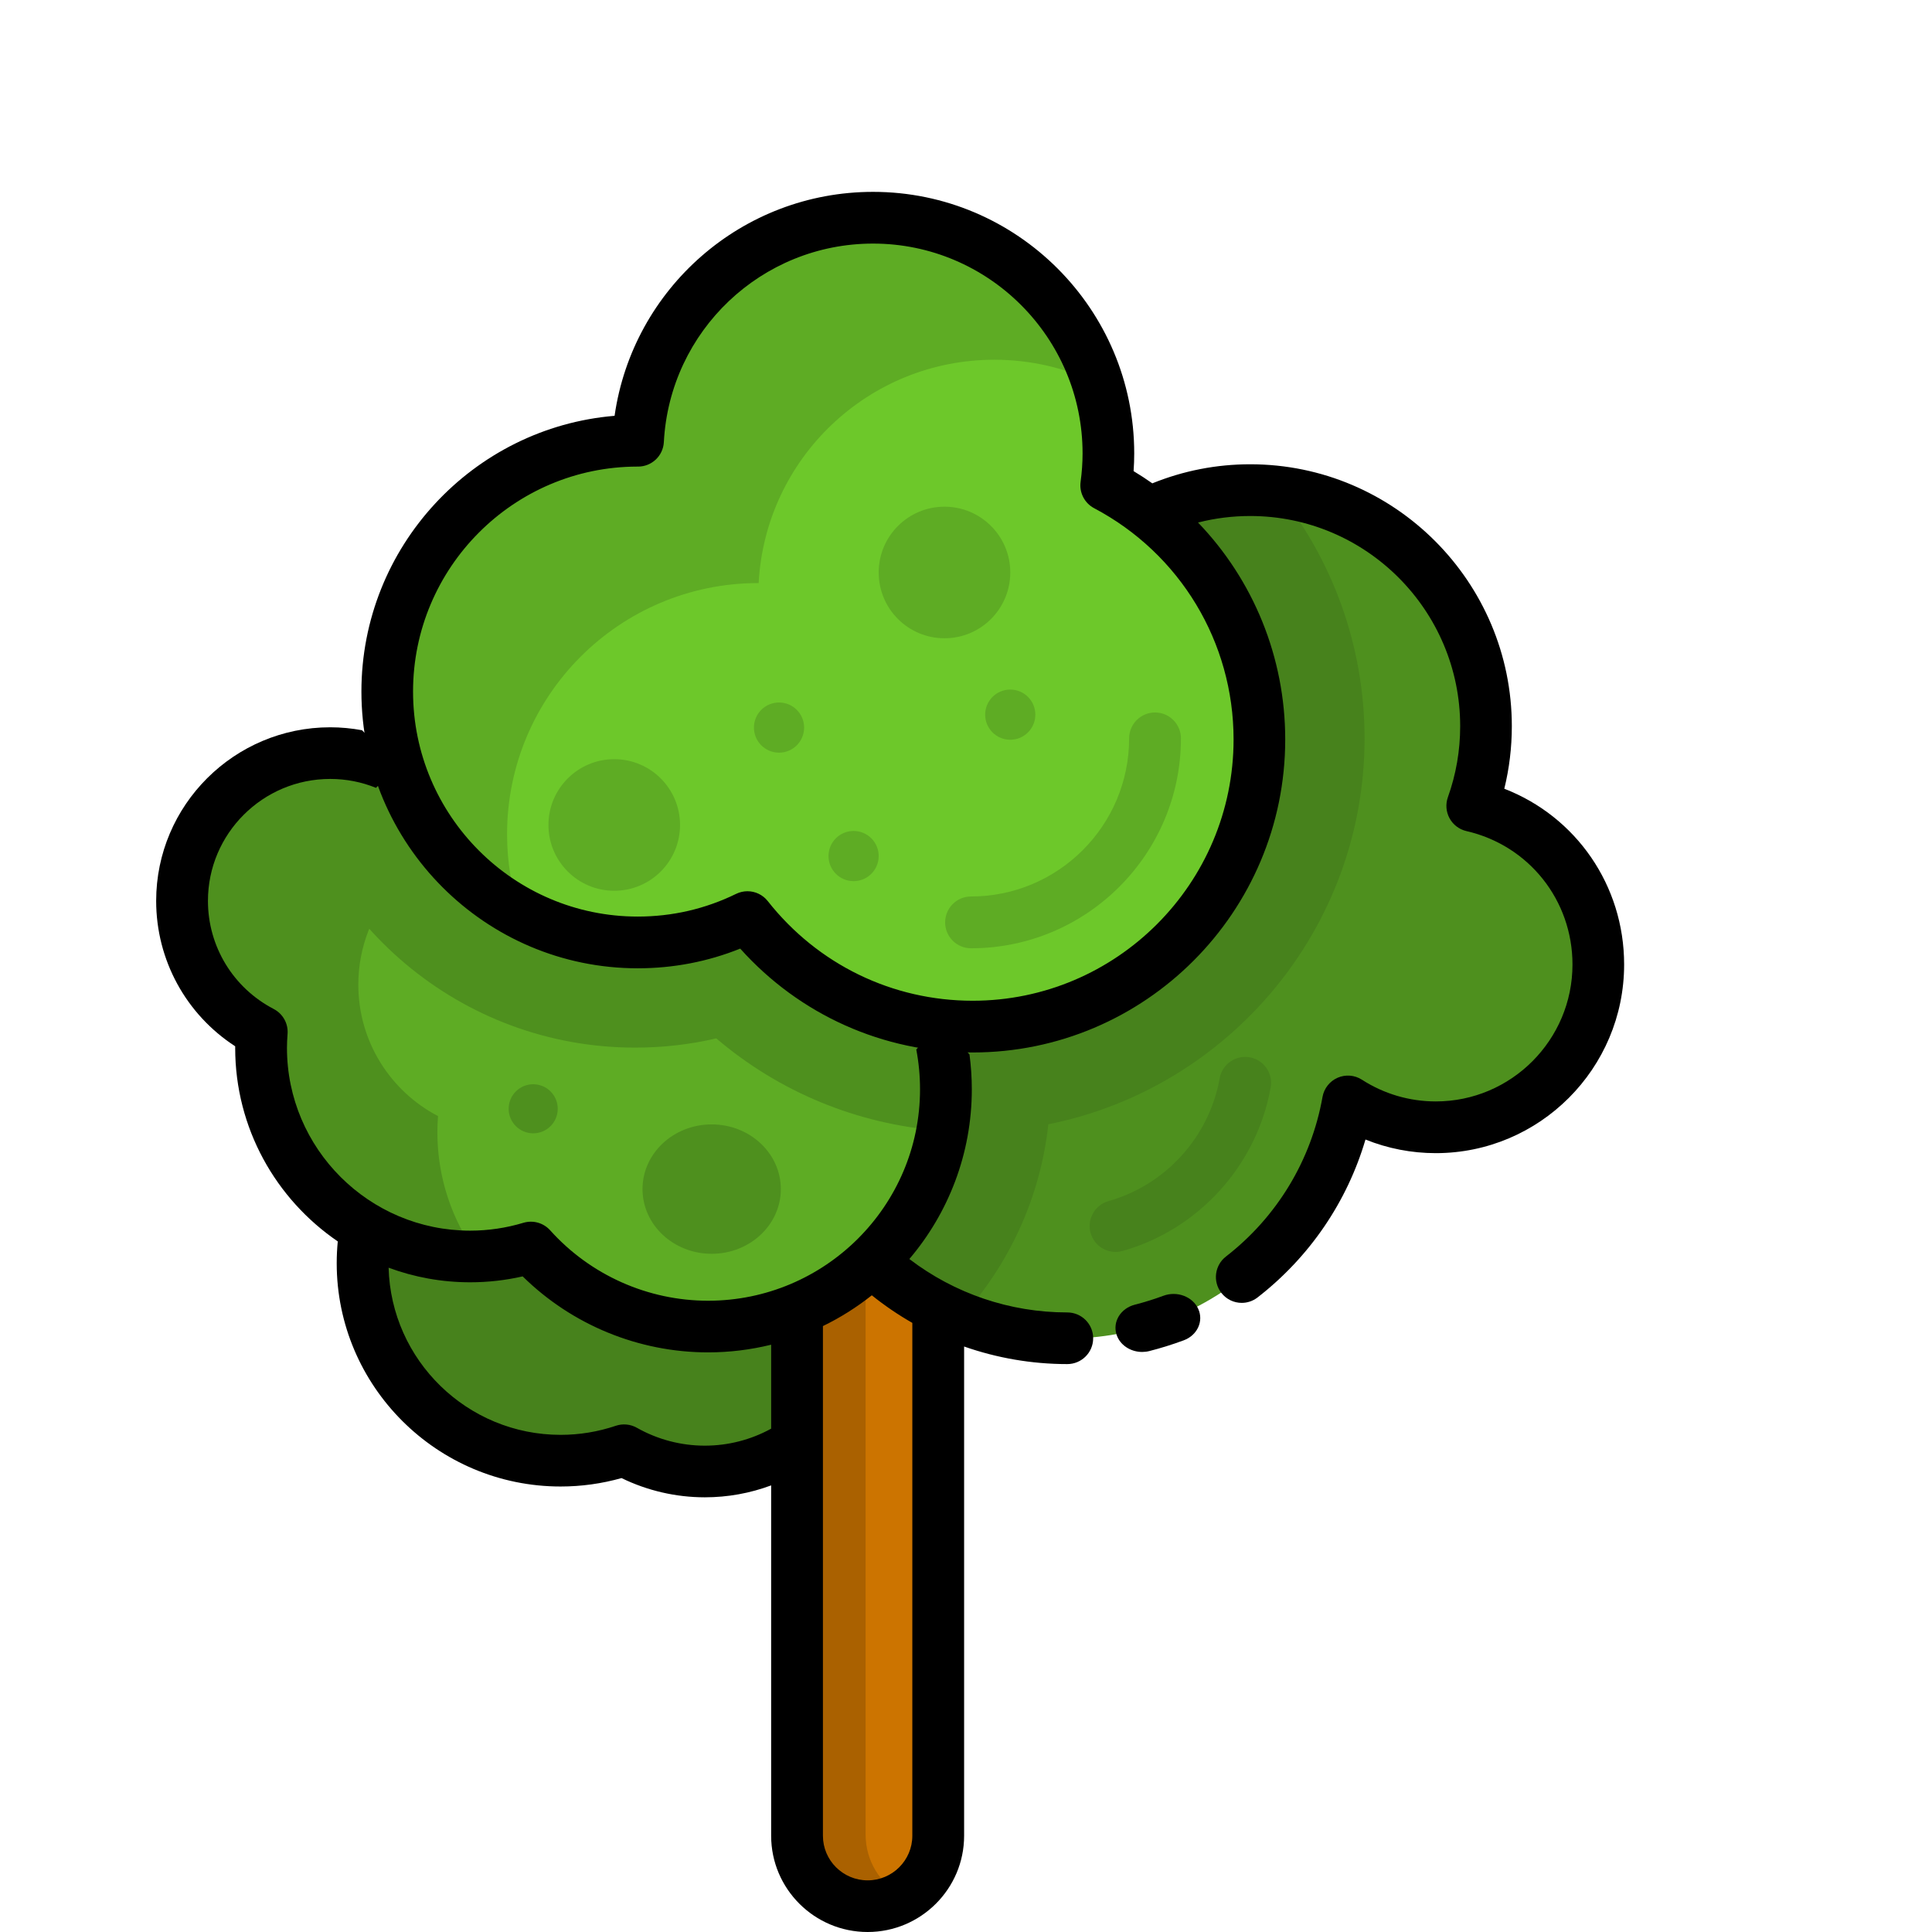 <svg width="325" height="325" viewBox="0 0 433 433" fill="none" xmlns="http://www.w3.org/2000/svg">
<path d="M161.758 256.115C153.7 245.124 140.786 238 126.227 238C101.801 238 82 258.046 82 282.775C82 307.504 101.801 327.551 126.227 327.551C131.189 327.551 135.953 326.712 140.406 325.185C145.728 328.244 151.875 330 158.432 330C178.629 330 195 313.425 195 292.979C195 273.666 180.394 257.817 161.758 256.115Z" fill="#47821C"/>
<path d="M194 427C185.164 427 178 419.911 178 411.166V213.834C178 205.089 185.164 198 194 198C202.836 198 210 205.089 210 213.834V411.166C210 419.911 202.836 427 194 427Z" fill="#CC7400"/>
<path d="M194 411.165V213.833C194 207.976 197.222 202.874 202 200.135C199.645 198.785 196.918 198 194 198C185.164 198 178 205.089 178 213.834V411.166C178 419.911 185.164 427 194 427C196.918 427 199.645 426.215 202 424.865C197.222 422.124 194 417.022 194 411.165Z" fill="#AA6100"/>
<path d="M329.716 180.871C331.714 175.285 332.809 169.27 332.809 162.996C332.809 133.727 309.132 110 279.926 110C250.719 110 227.043 133.727 227.043 162.996C227.043 166.361 227.369 169.647 227.968 172.838C197.887 178.048 175 204.308 175 235.941C175 271.32 203.619 300 238.923 300C270.386 300 296.522 277.213 301.839 247.212C307.522 250.877 314.279 253.013 321.54 253.013C341.676 253.013 358 236.654 358 216.475C358.001 199.114 345.914 184.593 329.716 180.871Z" fill="#4E901E"/>
<path d="M305.827 165.486C305.827 144.83 298.673 125.329 286.124 109.89C284.106 109.656 282.055 109.523 279.973 109.523C250.703 109.523 226.976 133.251 226.976 162.521C226.976 165.886 227.303 169.173 227.903 172.364C197.757 177.574 174.82 203.834 174.82 235.468C174.82 262.614 191.713 285.799 215.553 295.129C226.115 283.419 233.156 268.474 234.955 251.971C275.319 243.897 305.827 208.189 305.827 165.486Z" fill="#47821C"/>
<path d="M250.018 280.581C247.485 280.581 245.156 278.909 244.433 276.35C243.563 273.265 245.359 270.058 248.445 269.187C261.25 265.576 271.027 254.773 273.355 241.665C273.917 238.508 276.93 236.399 280.086 236.964C283.243 237.525 285.347 240.538 284.787 243.695C281.685 261.158 268.657 275.551 251.597 280.363C251.07 280.51 250.539 280.581 250.018 280.581Z" fill="#47821C"/>
<path d="M158.44 189.599C149.225 189.599 140.552 191.957 132.979 196.105C125.136 190.193 115.412 186.692 104.879 186.692C104.481 186.692 104.089 186.712 103.693 186.723C98.428 175.088 86.83 167 73.357 167C54.934 167 40 182.112 40 200.755C40 213.769 47.282 225.055 57.944 230.688C57.853 231.895 57.792 233.11 57.792 234.341C57.792 260.656 78.874 281.989 104.879 281.989C109.631 281.989 114.215 281.27 118.539 279.946C128.346 291.024 142.586 298 158.44 298C188.02 298 212 273.734 212 243.8C212 213.867 188.022 189.599 158.44 189.599Z" fill="#5EAC24"/>
<path d="M98.172 250.141C87.556 244.598 80.305 233.492 80.305 220.687C80.305 203.51 93.343 189.381 110.063 187.651C108.403 187.473 106.719 187.372 105.011 187.372C104.614 187.372 104.224 187.392 103.83 187.403C98.588 175.955 87.038 167.996 73.623 167.996C55.279 167.996 40.408 182.867 40.408 201.211C40.408 214.016 47.659 225.122 58.276 230.665C58.186 231.852 58.125 233.048 58.125 234.259C58.125 260.154 79.117 281.145 105.012 281.145C105.629 281.145 106.242 281.132 106.854 281.108C101.303 273.404 98.023 263.956 98.023 253.735C98.022 252.524 98.083 251.329 98.172 250.141Z" fill="#4E901E"/>
<path d="M158.345 190.231C149.168 190.231 140.533 192.551 132.992 196.633C125.181 190.815 115.5 187.37 105.012 187.37C104.615 187.37 104.225 187.39 103.831 187.401C98.589 175.953 87.039 167.994 73.624 167.994C70.151 167.994 66.802 168.528 63.656 169.518C70.609 206.623 103.241 234.793 142.334 234.793C148.537 234.793 154.617 234.099 160.533 232.72C174.614 244.733 192.086 251.971 210.756 253.406C211.351 250.215 211.677 246.929 211.677 243.566C211.678 214.109 187.8 190.231 158.345 190.231Z" fill="#4E901E"/>
<path d="M248.393 108.881C248.712 106.544 248.892 104.163 248.892 101.74C248.892 72.613 225.093 49 195.735 49C167.338 49 144.144 71.094 142.657 98.901C142.63 98.901 142.605 98.898 142.578 98.898C111.331 98.898 86 124.031 86 155.032C86 186.034 111.331 211.167 142.578 211.167C151.472 211.167 159.883 209.125 167.371 205.496C179.231 220.413 197.599 230 218.234 230C254.003 230 283 201.231 283 165.743C282.999 141.063 268.967 119.645 248.393 108.881Z" fill="#6DC82A"/>
<path d="M169.953 130.678C169.979 130.678 170.005 130.68 170.031 130.681C171.511 102.787 194.595 80.624 222.856 80.624C231.098 80.624 238.899 82.511 245.853 85.872C239.254 64.171 219.092 48.377 195.235 48.377C166.973 48.377 143.889 70.54 142.409 98.434C142.383 98.434 142.357 98.431 142.331 98.431C111.232 98.431 86.022 123.642 86.022 154.741C86.022 176.538 98.415 195.428 116.531 204.787C114.668 199.19 113.643 193.21 113.643 186.987C113.643 155.889 138.853 130.678 169.953 130.678Z" fill="#5EAC24"/>
<path d="M217.628 212.528C214.421 212.528 211.822 209.929 211.822 206.723C211.822 203.517 214.421 200.918 217.628 200.918C237.165 200.918 253.06 185.023 253.06 165.486C253.06 162.28 255.658 159.68 258.865 159.68C262.071 159.68 264.67 162.28 264.67 165.486C264.669 191.426 243.567 212.528 217.628 212.528Z" fill="#5EAC24"/>
<path d="M137.665 199.638C145.809 199.638 152.411 193.037 152.411 184.893C152.411 176.749 145.809 170.147 137.665 170.147C129.522 170.147 122.92 176.749 122.92 184.893C122.92 193.037 129.522 199.638 137.665 199.638Z" fill="#5EAC24"/>
<path d="M159.5 281C168.06 281 175 274.508 175 266.5C175 258.492 168.06 252 159.5 252C150.94 252 144 258.492 144 266.5C144 274.508 150.94 281 159.5 281Z" fill="#4E901E"/>
<path d="M211.678 143.049C219.822 143.049 226.424 136.447 226.424 128.304C226.424 120.16 219.822 113.558 211.678 113.558C203.534 113.558 196.933 120.16 196.933 128.304C196.933 136.447 203.534 143.049 211.678 143.049Z" fill="#5EAC24"/>
<path d="M226.417 165.793C229.523 165.793 232.04 163.275 232.04 160.17C232.04 157.064 229.523 154.547 226.417 154.547C223.311 154.547 220.794 157.064 220.794 160.17C220.794 163.275 223.311 165.793 226.417 165.793Z" fill="#5EAC24"/>
<path d="M174.596 168.688C177.701 168.688 180.219 166.17 180.219 163.065C180.219 159.959 177.701 157.442 174.596 157.442C171.49 157.442 168.973 159.959 168.973 163.065C168.973 166.17 171.49 168.688 174.596 168.688Z" fill="#5EAC24"/>
<path d="M191.308 197.482C194.413 197.482 196.931 194.964 196.931 191.859C196.931 188.753 194.413 186.236 191.308 186.236C188.202 186.236 185.685 188.753 185.685 191.859C185.685 194.964 188.202 197.482 191.308 197.482Z" fill="#5EAC24"/>
<path d="M119.5 254C122.538 254 125 251.538 125 248.5C125 245.462 122.538 243 119.5 243C116.462 243 114 245.462 114 248.5C114 251.538 116.462 254 119.5 254Z" fill="#4E901E"/>
<path d="M260.743 290.406C258.668 291.177 256.517 291.848 254.352 292.402C251.174 293.215 249.328 296.2 250.228 299.071C250.974 301.449 253.371 303 255.98 303C256.519 303 257.069 302.934 257.614 302.794C260.214 302.129 262.797 301.322 265.291 300.396C268.347 299.262 269.805 296.106 268.549 293.348C267.294 290.589 263.797 289.274 260.743 290.406Z" fill="black"/>
<path d="M239.197 294.143C226.332 294.143 213.932 289.914 203.805 282.172C212.528 271.896 217.803 258.62 217.803 244.133C217.803 241.517 217.626 238.911 217.284 236.332L210.861 229.111L205.358 235.218C205.915 238.142 206.197 241.129 206.197 244.134C206.197 270.262 184.886 291.519 158.689 291.519C145.207 291.519 132.307 285.766 123.298 275.733C121.794 274.058 119.454 273.404 117.294 274.055C113.432 275.221 109.423 275.812 105.378 275.812C82.735 275.812 64.315 257.438 64.315 234.854C64.315 233.909 64.358 232.91 64.449 231.708C64.624 229.4 63.405 227.211 61.348 226.139C52.255 221.404 46.605 212.118 46.605 201.904C46.605 186.835 58.896 174.576 74.004 174.576C77.567 174.576 81.017 175.253 84.277 176.572L89.003 171.618L81.144 163.661C78.806 163.23 76.423 163 74.004 163C52.497 163 35 180.452 35 201.903C35 215.179 41.699 227.351 52.711 234.496C52.711 234.616 52.71 234.735 52.71 234.853C52.71 252.848 61.832 268.754 75.701 278.224C75.545 279.841 75.464 281.474 75.464 283.1C75.464 310.7 97.977 333.155 125.649 333.155C130.275 333.155 134.855 332.521 139.299 331.267C145.09 334.093 151.492 335.577 157.965 335.577C163.094 335.577 168.112 334.662 172.83 332.904V411.432C172.83 423.325 182.531 433 194.454 433C206.377 433 216.077 423.324 216.077 411.432V301.782C223.44 304.357 231.243 305.719 239.197 305.719C242.402 305.719 245 303.127 245 299.931C245.002 296.735 242.402 294.143 239.197 294.143ZM172.829 320.191C168.291 322.682 163.21 324.001 157.964 324.001C152.63 324.001 147.367 322.616 142.74 319.996C141.301 319.181 139.581 319.017 138.016 319.545C134.019 320.894 129.857 321.578 125.648 321.578C104.717 321.578 87.639 304.865 87.095 284.117C92.794 286.228 98.953 287.387 105.379 287.387C109.348 287.387 113.291 286.942 117.143 286.063C128.172 296.927 143.118 303.094 158.69 303.094C163.564 303.094 168.297 302.491 172.83 301.377L172.829 320.191ZM204.471 411.432C204.471 416.941 199.977 421.425 194.453 421.425C188.929 421.425 184.435 416.942 184.435 411.432V297.199C188.349 295.303 192.015 292.978 195.391 290.303C198.264 292.613 201.303 294.674 204.472 296.487L204.471 411.432Z" fill="black"/>
<path d="M337.144 176.772C338.265 172.204 338.831 167.514 338.831 162.766C338.831 130.392 312.531 104.053 280.206 104.053C272.622 104.053 265.259 105.496 258.293 108.312L258.29 108.348C256.918 107.384 255.511 106.459 254.061 105.587C254.155 104.248 254.202 102.923 254.202 101.619C254.202 69.296 227.944 43 195.67 43C166.328 43 141.832 64.654 137.741 93.192C106.012 95.84 81 122.547 81 154.996C81 189.194 108.78 217.015 142.926 217.015C150.898 217.015 158.606 215.532 165.899 212.603C179.195 227.45 197.938 235.879 217.994 235.879C256.621 235.879 288.044 204.407 288.044 165.724C288.044 147.257 280.86 129.951 268.484 117.087L268.552 117.1C272.334 116.134 276.233 115.647 280.207 115.647C306.15 115.647 327.256 136.784 327.256 162.767C327.256 168.211 326.331 173.559 324.505 178.66C323.947 180.219 324.083 181.944 324.876 183.397C325.67 184.85 327.047 185.894 328.66 186.264C342.653 189.476 352.425 201.772 352.425 216.165C352.425 233.085 338.679 246.852 321.785 246.852C315.899 246.852 310.175 245.168 305.233 241.983C303.605 240.933 301.559 240.769 299.786 241.544C298.011 242.32 296.742 243.933 296.402 245.843C293.885 260.036 286.196 272.743 274.752 281.622C272.226 283.582 271.764 287.223 273.722 289.753C274.862 291.228 276.572 292 278.301 292C279.538 292 280.787 291.603 281.842 290.785C293.505 281.736 301.917 269.361 306.031 255.391C311.01 257.4 316.348 258.443 321.784 258.443C345.062 258.443 364 239.476 364 216.164C364 198.425 353.223 182.997 337.144 176.772ZM217.992 224.286C199.988 224.286 183.25 216.145 172.068 201.95C170.941 200.519 169.25 199.744 167.521 199.744C166.663 199.744 165.795 199.936 164.984 200.331C158.078 203.71 150.657 205.422 142.924 205.422C115.16 205.422 92.573 182.801 92.573 154.996C92.573 127.218 115.117 104.613 142.845 104.57C142.907 104.571 142.955 104.572 143.004 104.572C146.075 104.572 148.618 102.165 148.782 99.082C150.105 74.134 170.699 54.592 195.67 54.592C221.562 54.592 242.626 75.688 242.626 101.619C242.626 103.68 242.477 105.825 242.184 107.991C241.857 110.403 243.069 112.763 245.219 113.898C264.495 124.077 276.469 143.936 276.469 165.724C276.468 198.015 250.236 224.286 217.992 224.286Z" fill="black"/>
</svg>
